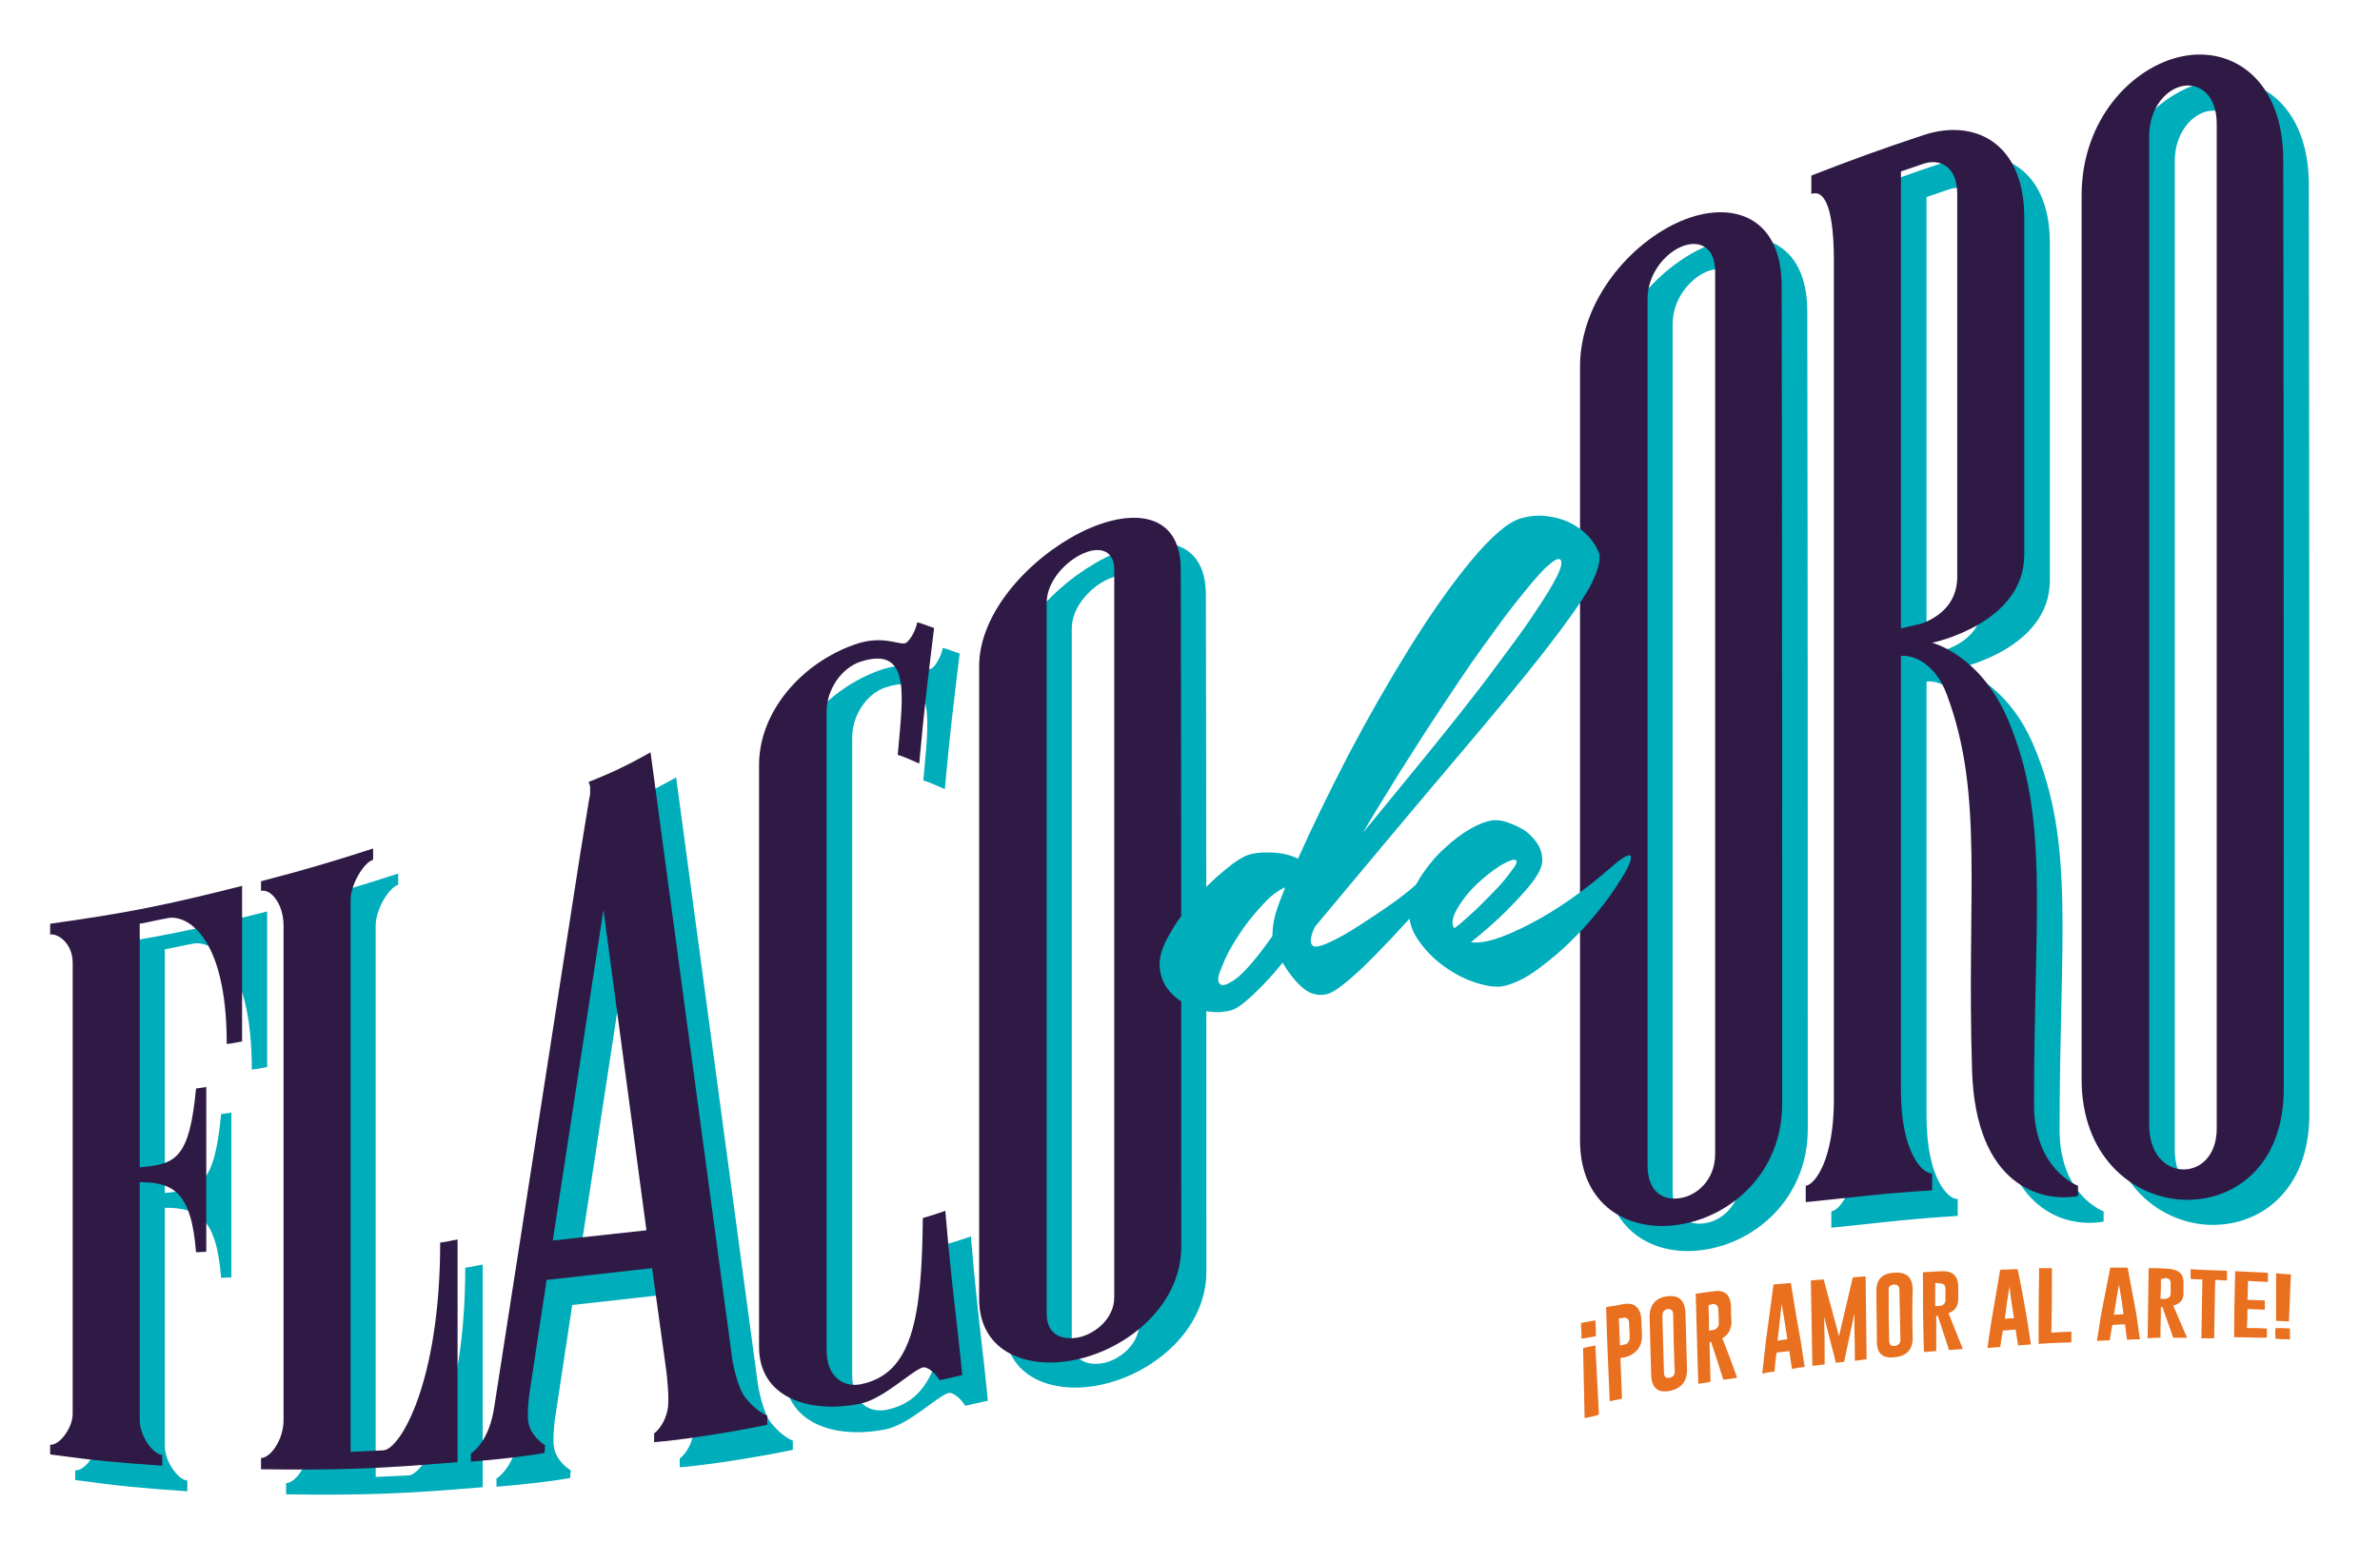 <?xml version="1.0" encoding="utf-8"?>
<!-- Generator: Adobe Illustrator 19.0.0, SVG Export Plug-In . SVG Version: 6.00 Build 0)  -->
<svg version="1.1" id="Layer_1" xmlns="http://www.w3.org/2000/svg" xmlns:xlink="http://www.w3.org/1999/xlink" x="0px" y="0px"
	 viewBox="0 0 465 301.5" style="enable-background:new 0 0 465 301.5;" xml:space="preserve">
<style type="text/css">
	.st0{fill:#00ADBB;}
	.st1{fill:#2F1A45;}
	.st2{fill:#E8701F;}
</style>
<g id="XMLID_619_">
	<g id="XMLID_704_">
		<path id="XMLID_726_" class="st0" d="M14.7,185.5c15-2.1,22.5-3.6,37.5-7.4c0,12.1,0,18.2,0,30.4c-1.1,0.2-2,0.4-3,0.5
			c0-21.7-8.2-25.3-11.5-24.6c-2.2,0.4-3.3,0.7-5.5,1.1c0,19,0,28.5,0,47.6c7-0.6,9.7-1.6,11-15.4c1.3-0.2,0.7-0.1,2-0.3
			c0,12.9,0,19.3,0,32.2c-1.3,0.1-0.7,0-2,0.1c-0.9-11.7-4.4-13.7-11-13.7c0,18.9,0,29.2,0,46.5c0,3.1,2.6,6.7,4.4,6.8
			c0,1.2,0,0.9,0,2.1c-8.8-0.6-13.2-1-21.9-2.2c0-1.1,0-0.8,0-1.9c1.8,0.2,4.4-3.3,4.4-6c0-29.4,0-58.8,0-88.2
			c0-3.5-2.6-5.7-4.4-5.5C14.7,186.4,14.7,186.6,14.7,185.5z"/>
		<path id="XMLID_724_" class="st0" d="M55.9,177.1c8.8-2.3,13.2-3.6,21.9-6.4c0,1.3,0,0.9,0,2.2c-1.8,0.5-4.4,4.8-4.4,7.9
			c0,35.9,0,71.9,0,107.8c2.5-0.1,3.8-0.2,6.4-0.3c3.3-0.2,11.1-13.3,11.1-40.6c1.2-0.1,2.1-0.4,3.4-0.6c0,17.4,0,26.1,0,43.5
			c-15.3,1.3-23,1.6-38.4,1.4c0-0.5,0-1.3,0-2.2c1.8,0,4.4-3.5,4.4-7.4c0-32.5,0-63.9,0-96.6c0-4.4-2.6-7.3-4.4-6.8
			C55.9,177.9,55.9,178.3,55.9,177.1z"/>
		<path id="XMLID_722_" class="st0" d="M166.5,144.1c0,42.7,0,81.9,0,124.7c0,5.3,3.3,7.3,6.6,6.7c10.2-2,12-13,12.2-32.5
			c1.8-0.5,2.6-0.8,4.4-1.4c1.3,15.6,2.3,21.5,3.3,32.1c-1.8,0.4-2.6,0.6-4.4,1c-1.2-1.9-2.7-2.7-3.3-2.5c-2.3,0.7-7.7,6.2-12.3,7.1
			c-10.1,2-19.7-1.3-19.7-11.1c0-37.9,0-75.8,0-113.7c0-10.4,8.2-19.8,18.5-23.5c5.5-2,8.6,0,10-0.3c0.7-0.1,2.1-2.3,2.4-4.1
			c1.2,0.3,2.3,0.8,3.3,1.1c-1.3,10.8-1.9,15.4-2.9,26.5c-1.4-0.6-2.6-1.2-4.2-1.7c0.9-11,2.9-21.5-7.3-18.2
			C169.3,135.5,166.5,139.8,166.5,144.1z"/>
		<path id="XMLID_719_" class="st0" d="M235.7,248.5c0,11.2-10.1,19.7-20.2,22c-9.6,2.2-19.3-1.2-19.3-11.8c0-41.2,0-82.4,0-123.6
			c0-10.6,9.9-21.1,19.7-26.1c9.9-5,19.7-4.2,19.7,7.2C235.7,160.3,235.7,204.4,235.7,248.5z M209.4,261.7c0,4.2,3.1,5.3,6.4,4.6
			c3.3-0.8,6.8-3.8,6.8-7.8c0-47.4,0-94.8,0-142.2c0-4.1-3.3-4.6-6.6-2.9c-3.3,1.7-6.6,5.4-6.6,9.4
			C209.4,169,209.4,215.3,209.4,261.7z"/>
		<g id="XMLID_709_">
			<path id="XMLID_716_" class="st0" d="M353.2,220.6c0,13.5-10.1,22.1-20.2,23.6c-9.6,1.5-19.3-3.5-19.3-16.5
				c0-50.4,0-100.7,0-151.1c0-13,9.9-24.3,19.7-28.5c9.9-4.2,19.7-1,19.7,12.7C353.2,114.1,353.2,167.4,353.2,220.6z M326.8,232.7
				c0,5.1,3.1,6.9,6.4,6.3c3.3-0.5,6.8-3.6,6.8-8.6c0-57.5,0-115,0-172.5c0-4.9-3.3-6.2-6.6-4.8c-3.3,1.4-6.6,5.4-6.6,10.2
				C326.8,119.9,326.8,176.3,326.8,232.7z"/>
			<path id="XMLID_713_" class="st0" d="M411,236.7v2c-7.1,1.3-20-1.9-20.7-24.5c-1.1-34.6,2.4-53.8-4.9-73.4
				c-2.6-7.1-7.7-7.9-9-7.6c0,29.7,0,55.1,0,84.8c0,12.4,4.3,16.4,6.1,16.3c0,2.2,0,1.2,0,3.3c-8.8,0.5-15.9,1.4-24.7,2.3
				c0-2.1,0-1.1,0-3.2c1.8-0.2,5.5-5.1,5.5-16.8c0-57.4,0-106.3,0-163.9c0-12.4-2.6-13.8-4.4-13.1c0-1.1,0-1.4,0-3.6
				c8.8-3.4,13.2-5,21.9-7.9c9.9-3.3,19.7,1.4,19.7,16.1c0,23.7,0,42.2,0,65.9c0,13.5-18,17.2-18,17.2s9.4,2.3,14.8,15
				c8.2,19.2,5.1,37.7,5.1,75.2C402.4,233.6,411,236.7,411,236.7z M380.6,126.8c4.6-1.8,6.8-5,6.8-9.1c0-24.9,0-49.9,0-74.8
				c0-5.3-3.3-7-6.6-5.9c-1.8,0.6-2.6,0.9-4.4,1.5c0,29.8,0,59.5,0,89.3C378.1,127.3,378.9,127.1,380.6,126.8z"/>
			<path id="XMLID_710_" class="st0" d="M451.2,217.7c0,15.3-10.1,22.3-20.2,21.6c-9.6-0.7-19.3-8.6-19.3-23.5
				c0-57.6,0-115.2,0-172.7c0-14.9,9.9-25.2,19.7-27.2c9.9-2,19.7,4.7,19.7,20.3C451.2,96.7,451.2,157.2,451.2,217.7z M424.9,224.6
				c0,5.8,3.1,8.6,6.4,8.8c3.3,0.2,6.8-2.4,6.8-8c0-65.4,0-130.9,0-196.3c0-5.6-3.3-8-6.6-7.4c-3.3,0.6-6.6,4.3-6.6,9.8
				C424.9,95.9,424.9,160.3,424.9,224.6z"/>
		</g>
		<g id="XMLID_705_">
			<path id="XMLID_706_" class="st0" d="M111.4,288.8c0,0-2.6,0.5-7.1,1c-4.4,0.5-7.3,0.7-7.3,0.7l0-1.6c0,0,3.2-1.8,4.4-8.1
				l0.2-1.2l16.8-108.1l0.2-1.2l1.5-9.2l0.2-1v-1.3c0-0.3-0.1-0.6-0.3-1.1c0,0,3-1.2,5.4-2.3c3.6-1.7,6.7-3.5,6.7-3.5l16,118.8
				c0,0,0.9,5.4,2.6,7.4c2.3,2.8,4.2,3.4,4.2,3.4v1.8c0,0-4.1,0.9-10.4,1.9c-8.1,1.3-11.7,1.5-11.7,1.5v-1.7c0,0,1.9-1.3,2.6-4.5
				c0.5-2-0.2-7.6-0.2-7.6l-2.8-20.2l-20.6,2.3l-3.2,21.1c0,0-0.9,5.3-0.2,7.4c0.8,2.5,3.1,3.8,3.1,3.8L111.4,288.8z M113,247.3
				l18.3-2l-8.4-62.6L113,247.3z"/>
		</g>
	</g>
	<g id="XMLID_680_">
		<path id="XMLID_702_" class="st1" d="M9.8,180.5c15-2.1,22.5-3.6,37.5-7.4c0,12.1,0,18.2,0,30.4c-1.1,0.2-2,0.4-3,0.5
			c0-21.7-8.2-25.3-11.5-24.6c-2.2,0.4-3.3,0.7-5.5,1.1c0,19,0,28.5,0,47.6c7-0.6,9.7-1.6,11-15.4c1.3-0.2,0.7-0.1,2-0.3
			c0,12.9,0,19.3,0,32.2c-1.3,0.1-0.7,0-2,0.1c-0.9-11.7-4.4-13.7-11-13.7c0,18.9,0,29.2,0,46.5c0,3.1,2.6,6.7,4.4,6.8
			c0,1.2,0,0.9,0,2.1c-8.8-0.6-13.2-1-21.9-2.2c0-1.1,0-0.8,0-1.9c1.8,0.2,4.4-3.3,4.4-6c0-29.4,0-58.8,0-88.2
			c0-3.5-2.6-5.7-4.4-5.5C9.8,181.5,9.8,181.6,9.8,180.5z"/>
		<path id="XMLID_700_" class="st1" d="M51,172.2c8.8-2.3,13.2-3.6,21.9-6.4c0,1.3,0,0.9,0,2.2c-1.8,0.5-4.4,4.8-4.4,7.9
			c0,35.9,0,71.9,0,107.8c2.5-0.1,3.8-0.2,6.4-0.3c3.3-0.2,11.1-13.3,11.1-40.6c1.2-0.1,2.1-0.4,3.4-0.6c0,17.4,0,26.1,0,43.5
			c-15.3,1.3-23,1.6-38.4,1.4c0-0.5,0-1.3,0-2.2c1.8,0,4.4-3.5,4.4-7.4c0-32.5,0-63.9,0-96.6c0-4.4-2.6-7.3-4.4-6.8
			C51,172.9,51,173.4,51,172.2z"/>
		<path id="XMLID_698_" class="st1" d="M161.5,139.1c0,42.7,0,81.9,0,124.7c0,5.3,3.3,7.3,6.6,6.7c10.2-2,12-13,12.2-32.5
			c1.8-0.5,2.6-0.8,4.4-1.4c1.3,15.6,2.3,21.5,3.3,32.1c-1.8,0.4-2.6,0.6-4.4,1c-1.2-1.9-2.7-2.7-3.3-2.5c-2.3,0.7-7.7,6.2-12.3,7.1
			c-10.1,2-19.7-1.3-19.7-11.1c0-37.9,0-75.8,0-113.7c0-10.4,8.2-19.8,18.5-23.5c5.5-2,8.6,0,10-0.3c0.7-0.1,2.1-2.3,2.4-4.1
			c1.2,0.3,2.3,0.8,3.3,1.1c-1.3,10.8-1.9,15.4-2.9,26.5c-1.4-0.6-2.6-1.2-4.2-1.7c0.9-11,2.9-21.5-7.3-18.2
			C164.3,130.6,161.5,134.8,161.5,139.1z"/>
		<path id="XMLID_695_" class="st1" d="M230.8,243.6c0,11.2-10.1,19.7-20.2,22c-9.6,2.2-19.3-1.2-19.3-11.8c0-41.2,0-82.4,0-123.6
			c0-10.6,9.9-21.1,19.7-26.1c9.9-5,19.7-4.2,19.7,7.2C230.8,155.4,230.8,199.5,230.8,243.6z M204.5,256.7c0,4.2,3.1,5.3,6.4,4.6
			c3.3-0.8,6.8-3.8,6.8-7.8c0-47.4,0-94.8,0-142.2c0-4.1-3.3-4.6-6.6-2.9c-3.3,1.7-6.6,5.4-6.6,9.4
			C204.5,164,204.5,210.4,204.5,256.7z"/>
		<g id="XMLID_685_">
			<path id="XMLID_692_" class="st1" d="M348.2,215.7c0,13.5-10.1,22.1-20.2,23.6c-9.6,1.5-19.3-3.5-19.3-16.5
				c0-50.4,0-100.7,0-151.1c0-13,9.9-24.3,19.7-28.5c9.9-4.2,19.7-1,19.7,12.7C348.2,109.2,348.2,162.4,348.2,215.7z M321.9,227.8
				c0,5.1,3.1,6.9,6.4,6.3c3.3-0.5,6.8-3.6,6.8-8.6c0-57.5,0-115,0-172.5c0-4.9-3.3-6.2-6.6-4.8c-3.3,1.4-6.6,5.4-6.6,10.2
				C321.9,115,321.9,171.4,321.9,227.8z"/>
			<path id="XMLID_689_" class="st1" d="M406,231.7v2c-7.1,1.3-20-1.9-20.7-24.5c-1.1-34.6,2.4-53.8-4.9-73.4
				c-2.6-7.1-7.7-7.9-9-7.6c0,29.7,0,55.1,0,84.8c0,12.4,4.3,16.4,6.1,16.3c0,2.2,0,1.2,0,3.3c-8.8,0.5-15.9,1.4-24.7,2.3
				c0-2.1,0-1.1,0-3.2c1.8-0.2,5.5-5.1,5.5-16.8c0-57.4,0-106.3,0-163.9c0-12.4-2.6-13.8-4.4-13.1c0-1.1,0-1.4,0-3.6
				c8.8-3.4,13.2-5,21.9-7.9c9.9-3.3,19.7,1.4,19.7,16.1c0,23.7,0,42.2,0,65.9c0,13.5-18,17.2-18,17.2s9.4,2.3,14.8,15
				c8.2,19.2,5.1,37.7,5.1,75.2C397.4,228.6,406,231.7,406,231.7z M375.6,121.8c4.6-1.8,6.8-5,6.8-9.1c0-24.9,0-49.9,0-74.8
				c0-5.3-3.3-7-6.6-5.9c-1.8,0.6-2.6,0.9-4.4,1.5c0,29.8,0,59.5,0,89.3C373.1,122.4,374,122.2,375.6,121.8z"/>
			<path id="XMLID_686_" class="st1" d="M446.2,212.8c0,15.3-10.1,22.3-20.2,21.6c-9.6-0.7-19.3-8.6-19.3-23.5
				c0-57.6,0-115.2,0-172.7c0-14.9,9.9-25.2,19.7-27.2c9.9-2,19.7,4.7,19.7,20.3C446.2,91.8,446.2,152.3,446.2,212.8z M419.9,219.7
				c0,5.8,3.1,8.6,6.4,8.8c3.3,0.2,6.8-2.4,6.8-8c0-65.4,0-130.9,0-196.3c0-5.6-3.3-8-6.6-7.4c-3.3,0.6-6.6,4.3-6.6,9.8
				C419.9,91,419.9,155.3,419.9,219.7z"/>
		</g>
		<g id="XMLID_681_">
			<path id="XMLID_682_" class="st1" d="M106.4,283.9c0,0-2.6,0.5-7.1,1c-4.4,0.5-7.3,0.7-7.3,0.7l0-1.6c0,0,3.2-1.8,4.4-8.1
				l0.2-1.2l16.8-108.1l0.2-1.2l1.5-9.2l0.2-1v-1.3c0-0.3-0.1-0.6-0.3-1.1c0,0,3-1.2,5.4-2.3c3.6-1.7,6.7-3.5,6.7-3.5l16,118.8
				c0,0,0.9,5.4,2.6,7.4c2.3,2.8,4.2,3.4,4.2,3.4v1.8c0,0-4.1,0.9-10.4,1.9c-8.1,1.3-11.7,1.5-11.7,1.5v-1.7c0,0,1.9-1.3,2.6-4.5
				c0.5-2-0.2-7.6-0.2-7.6l-2.8-20.2l-20.6,2.3l-3.2,21.1c0,0-0.9,5.3-0.2,7.4c0.8,2.5,3.1,3.8,3.1,3.8L106.4,283.9z M108,242.4
				l18.3-2l-8.4-62.6L108,242.4z"/>
		</g>
	</g>
	<g id="XMLID_663_">
		<g id="XMLID_60_">
			<path id="XMLID_64_" class="st0" d="M244,167c1.4-0.4,3-0.5,4.8-0.4c1.8,0.1,3.4,0.5,4.8,1.2c2.7-6.1,6-12.8,9.8-20.2
				c3.9-7.4,7.9-14.4,12-21c4.1-6.6,8.1-12.3,12-17c3.9-4.7,7.1-7.5,9.7-8.3c2.1-0.6,4.1-0.7,6-0.3c1.8,0.3,3.4,0.9,4.8,1.8
				c1.3,0.8,2.4,1.8,3.1,2.8c0.8,1,1.2,1.9,1.5,2.7c0.2,1.6-0.5,3.8-2,6.6c-1.6,2.8-4.5,6.9-8.7,12.3c-4.2,5.4-10,12.4-17.3,21
				c-7.3,8.6-16.5,19.6-27.6,32.9c-0.9,1.9-1,3.1-0.5,3.6c0.3,0.5,1.4,0.3,3.2-0.5c1.8-0.8,3.9-2,6.2-3.5c2.3-1.5,4.6-3,6.8-4.6
				c2.2-1.6,3.8-2.9,4.8-4c1.1-1.1,1.9-1.7,2.4-1.7c0.5-0.1,0.9,0.1,1,0.6c0.2,0.5,0.1,1.1-0.2,2c-0.3,0.8-0.9,1.7-1.6,2.5
				c-5.5,6.2-9.8,10.7-12.8,13.6c-3.1,2.9-5.3,4.6-6.7,5.1c-1.8,0.5-3.5,0.1-5-1.2c-1.5-1.3-2.8-3-3.9-4.9c-1.9,2.4-3.8,4.4-5.7,6.2
				c-1.9,1.8-3.3,2.8-4.3,3.1c-1.2,0.3-2.5,0.5-4,0.3c-1.5-0.1-2.8-0.5-4.2-1.1c-1.3-0.6-2.6-1.5-3.6-2.6c-1.1-1.1-1.8-2.5-2.1-4.1
				c-0.4-1.9,0-4.1,1.4-6.6c1.3-2.5,3-4.9,5-7.2c2-2.3,4-4.3,6.1-6C241.2,168.4,242.8,167.4,244,167z M238.4,192.3
				c0.5,0.5,1.7,0,3.4-1.3c1.7-1.4,4-4.1,6.8-8.1c0-1.4,0.2-2.8,0.6-4.3c0.4-1.4,1.1-3.2,1.9-5.2c-1.3,0.5-2.8,1.6-4.5,3.5
				c-1.7,1.8-3.3,3.8-4.7,6c-1.4,2.1-2.5,4.2-3.2,6.1C237.9,190.8,237.8,191.9,238.4,192.3z M304.8,109.3c-0.5-0.3-1.5,0.4-3,1.8
				c-1.5,1.5-3.2,3.6-5.3,6.2c-2.1,2.6-4.4,5.8-7,9.4s-5.2,7.5-7.9,11.6c-2.7,4-5.3,8.2-8,12.4c-2.6,4.2-5.1,8.2-7.3,12
				c2.9-3.5,5.9-7.2,9.1-11.1c3.2-3.9,6.3-7.7,9.3-11.5c3-3.8,5.9-7.5,8.5-11.1c2.7-3.6,5-6.7,6.8-9.5c1.9-2.8,3.3-5.1,4.2-6.9
				C305.1,110.8,305.3,109.7,304.8,109.3z"/>
			<path id="XMLID_61_" class="st0" d="M315.2,169.1c2-1.7,3.2-2.3,3.4-1.8c0.2,0.5-0.2,1.6-1.1,3.2c-1,1.7-2.3,3.7-4.1,6.1
				c-1.8,2.3-3.7,4.6-5.9,6.7c-2.1,2.2-4.4,4.1-6.8,5.9c-2.4,1.8-4.6,2.9-6.6,3.4c-1.4,0.4-3.2,0.2-5.5-0.5
				c-2.3-0.7-4.4-1.8-6.5-3.3c-2.1-1.5-3.8-3.3-5.2-5.4c-1.4-2.1-1.9-4.4-1.4-6.8c0.3-2,1.1-3.9,2.4-5.8c1.3-1.9,2.7-3.6,4.4-5.1
				c1.6-1.5,3.3-2.8,4.9-3.7c1.7-1,3.1-1.5,4.3-1.7c1-0.1,2.1,0,3.3,0.5c1.2,0.4,2.4,1,3.4,1.7c1,0.8,1.8,1.7,2.4,2.7
				c0.6,1.1,0.8,2.2,0.7,3.4c-0.2,1.2-1,2.7-2.4,4.4c-1.4,1.7-3,3.4-4.7,5.1c-1.9,1.9-4.2,3.9-6.8,6c2.4,0.4,6.2-0.8,11.4-3.5
				C303.9,178,309.4,174.2,315.2,169.1z M296.2,168.1c-0.4-0.3-1.4,0.1-3,1c-1.6,1-3.1,2.2-4.6,3.6c-1.5,1.4-2.8,3-3.8,4.7
				c-1,1.7-1.3,3-0.7,4c0.6-0.4,1.7-1.3,3.1-2.6c1.5-1.3,2.9-2.8,4.4-4.3c1.5-1.5,2.7-2.9,3.6-4.2
				C296.2,169.1,296.5,168.4,296.2,168.1z"/>
		</g>
	</g>
	<g id="XMLID_620_">
		<g id="XMLID_621_">
			<path id="XMLID_660_" class="st2" d="M311.8,261.1c-1.1,0.2-1.7,0.3-2.8,0.5c0-1.2-0.1-1.9-0.1-3.1c1.1-0.2,1.7-0.3,2.8-0.5
				C311.8,259.2,311.8,259.8,311.8,261.1z M309.6,277.1c-0.1-5.5-0.2-8.2-0.3-13.7c1-0.2,1.5-0.3,2.4-0.5c0.3,5.4,0.4,8.1,0.7,13.5
				C311.3,276.8,310.7,276.9,309.6,277.1z"/>
			<path id="XMLID_657_" class="st2" d="M313.8,255.4c1.4-0.2,2.1-0.3,3.5-0.6c2.2-0.3,3.3,0.8,3.4,3.3c0,1.1,0.1,1.6,0.1,2.7
				c0.1,1.9-0.7,3.2-2.2,4c-0.4,0.2-0.9,0.4-1.6,0.5c-0.2,0-0.2,0-0.4,0.1c0.1,3.1,0.2,4.7,0.3,7.9c-1,0.2-1.4,0.3-2.4,0.5
				C314.2,266.5,314,262.8,313.8,255.4z M316.3,257.6c0.1,2.1,0.1,3.2,0.2,5.3c0.2,0,0.3-0.1,0.6-0.1c0.3-0.1,0.6-0.1,0.7-0.2
				c0.4-0.3,0.6-0.7,0.6-1.3c0-1.1-0.1-1.6-0.1-2.7c0-0.8-0.4-1.2-1.1-1.1C316.8,257.6,316.6,257.6,316.3,257.6z"/>
			<path id="XMLID_654_" class="st2" d="M329.6,267.4c0.1,2.5-1.1,3.9-3.4,4.4c-2.3,0.4-3.5-0.6-3.6-3.1c-0.1-4.4-0.2-6.6-0.3-11.1
				c-0.1-2.5,1.1-4,3.4-4.3c2.3-0.3,3.5,0.8,3.6,3.2C329.4,260.9,329.5,263.1,329.6,267.4z M326.9,256.9c0-0.8-0.4-1.2-1.1-1.1
				c0,0,0,0,0,0c-0.7,0.1-1,0.6-1,1.4c0.1,4.4,0.2,6.6,0.3,11c0,0.8,0.4,1.2,1.1,1c0.7-0.1,1.1-0.6,1-1.4
				C327,263.5,327,261.3,326.9,256.9z"/>
			<path id="XMLID_651_" class="st2" d="M331.3,252.8c1.4-0.2,2.1-0.3,3.6-0.5c2.2-0.3,3.3,0.8,3.3,3.3c0,1,0,1.6,0.1,2.6
				c0,1.5-0.6,2.6-1.8,3.3c1.2,3.1,1.8,4.6,2.9,7.7c-1.1,0.2-1.6,0.3-2.7,0.4c-0.9-2.9-1.4-4.4-2.4-7.4c-0.1,0-0.2,0.1-0.3,0.1
				c0.1,3.1,0.1,4.6,0.2,7.7c-1,0.2-1.5,0.3-2.4,0.4C331.6,263.4,331.5,259.9,331.3,252.8z M333.8,255c0.1,2,0.1,3,0.1,5
				c0.2,0,0.3,0,0.6-0.1c0.3,0,0.6-0.1,0.7-0.2c0.4-0.2,0.7-0.7,0.6-1.2c0-1.1,0-1.6-0.1-2.6c0-0.8-0.4-1.1-1.1-1.1
				C334.3,254.9,334.1,255,333.8,255z"/>
			<path id="XMLID_648_" class="st2" d="M351.7,261.3c0.4,2.3,0.5,3.5,0.9,5.8c-1,0.1-1.5,0.2-2.5,0.4c-0.2-1.4-0.3-2.1-0.5-3.5
				c-1,0.1-1.5,0.2-2.5,0.3c-0.2,1.5-0.3,2.2-0.4,3.7c-1,0.1-1.5,0.2-2.4,0.4c0.3-2.5,0.4-3.7,0.7-6.2c0.6-4.5,0.9-6.8,1.5-11.2
				c1.3-0.1,2-0.2,3.4-0.3C350.6,255,350.9,257.1,351.7,261.3z M349.2,261.7c-0.4-2.8-0.6-4.1-1.1-6.9c-0.3,2.9-0.5,4.3-0.8,7.2
				C348.1,261.8,348.5,261.8,349.2,261.7z"/>
			<path id="XMLID_646_" class="st2" d="M359.3,261.1c1.1-4.6,1.6-6.9,2.7-11.5c1-0.1,1.5-0.1,2.5-0.2c0.1,6.5,0.1,9.7,0.2,16.2
				c-0.9,0.1-1.4,0.2-2.3,0.3c0-3.7-0.1-5.5-0.1-9.2c-0.8,3.8-1.2,5.6-2,9.4c-0.7,0.1-1,0.1-1.6,0.2c-0.9-3.6-1.4-5.4-2.3-9
				c0.1,3.7,0.1,5.6,0.1,9.3c-0.9,0.1-1.4,0.2-2.4,0.3c-0.1-6.7-0.2-10-0.3-16.7c1-0.1,1.5-0.1,2.5-0.2
				C357.5,254.5,358.1,256.7,359.3,261.1z"/>
			<path id="XMLID_643_" class="st2" d="M373.7,261.5c0,2.2-1.2,3.5-3.5,3.7c-2.3,0.3-3.5-0.7-3.5-3c0-4-0.1-5.9-0.1-9.9
				c0-2.3,1.1-3.5,3.5-3.6c2.4-0.2,3.5,0.9,3.6,3.1C373.6,255.7,373.6,257.7,373.7,261.5z M371.1,252c0-0.7-0.4-1-1.1-1c0,0,0,0,0,0
				c-0.7,0.1-1.1,0.4-1,1.2c0,3.9,0,5.9,0.1,9.8c0,0.7,0.4,1.1,1.1,1c0.7-0.1,1.1-0.5,1.1-1.2C371.2,257.9,371.2,255.9,371.1,252z"
				/>
			<path id="XMLID_640_" class="st2" d="M375.7,248.6c1.4-0.1,2.1-0.1,3.6-0.2c2.2-0.1,3.3,0.9,3.3,3.1c0,0.9,0,1.4,0,2.3
				c0,1.4-0.6,2.3-1.9,2.8c1.1,2.8,1.7,4.2,2.8,7c-1.1,0.1-1.6,0.1-2.7,0.2c-0.9-2.7-1.3-4-2.2-6.7c-0.1,0-0.2,0-0.3,0.1
				c0,2.7,0,4.1,0,6.8c-1,0.1-1.5,0.1-2.4,0.2C375.7,258.1,375.7,254.9,375.7,248.6z M378.1,250.7c0,1.8,0,2.7,0,4.5
				c0.2,0,0.3,0,0.6,0c0.3,0,0.6-0.1,0.7-0.1c0.4-0.2,0.7-0.5,0.7-1c0-0.9,0-1.4,0-2.3c0-0.7-0.4-1-1.1-1
				C378.7,250.7,378.5,250.7,378.1,250.7z"/>
			<path id="XMLID_637_" class="st2" d="M396,257.5c0.3,2.1,0.5,3.1,0.8,5.2c-1,0.1-1.5,0.1-2.5,0.2c-0.2-1.3-0.3-1.9-0.5-3.1
				c-1,0.1-1.5,0.1-2.5,0.2c-0.2,1.3-0.3,1.9-0.5,3.2c-1,0.1-1.5,0.1-2.5,0.2c0.3-2.2,0.5-3.3,0.8-5.4c0.7-4,1-5.9,1.7-9.9
				c1.4,0,2-0.1,3.4-0.1C395,251.7,395.3,253.7,396,257.5z M393.5,257.6c-0.4-2.5-0.6-3.7-0.9-6.2c-0.4,2.5-0.6,3.8-0.9,6.3
				C392.4,257.6,392.8,257.6,393.5,257.6z"/>
			<path id="XMLID_635_" class="st2" d="M398.3,262.6c0-5.9,0-8.9,0.1-14.8c1,0,1.5,0,2.5,0c0,5,0,7.5-0.1,12.6
				c1.6-0.1,2.3-0.1,3.9-0.2c0,0.8,0,1.2,0,2.1C402.1,262.4,400.8,262.4,398.3,262.6z"/>
			<path id="XMLID_632_" class="st2" d="M417.4,256.8c0.3,2,0.4,3,0.7,4.9c-1,0-1.5,0-2.5,0.1c-0.2-1.2-0.3-1.8-0.4-3
				c-1,0-1.5,0-2.5,0.1c-0.2,1.2-0.3,1.8-0.5,3c-1,0-1.5,0.1-2.5,0.1c0.3-2,0.5-3,0.8-5.1c0.7-3.7,1.1-5.5,1.8-9.2c1.4,0,2,0,3.4,0
				C416.4,251.4,416.7,253.2,417.4,256.8z M414.9,256.8c-0.3-2.3-0.5-3.5-0.9-5.8c-0.4,2.3-0.6,3.5-1,5.9
				C413.8,256.9,414.2,256.8,414.9,256.8z"/>
			<path id="XMLID_629_" class="st2" d="M419.8,247.8c1.4,0,2.2,0,3.6,0.1c2.2,0.1,3.3,1,3.2,2.9c0,0.8,0,1.2,0,2c0,1.2-0.7,2-2,2.3
				c1.1,2.5,1.6,3.8,2.7,6.3c-1.1,0-1.6,0-2.7,0c-0.8-2.4-1.3-3.6-2.1-6c-0.1,0-0.2,0-0.3,0c0,2.4-0.1,3.6-0.1,6c-1,0-1.5,0-2.5,0.1
				C419.7,256.2,419.7,253.4,419.8,247.8z M422.2,249.9c0,1.6,0,2.4-0.1,3.9c0.2,0,0.3,0,0.6,0c0.3,0,0.6,0,0.7-0.1
				c0.4-0.1,0.7-0.4,0.7-0.9c0-0.8,0-1.2,0-2.1c0-0.6-0.3-0.9-1.1-1C422.8,249.9,422.6,249.9,422.2,249.9z"/>
			<path id="XMLID_627_" class="st2" d="M435.1,248.3c0,0.8,0,1.1,0,1.9c-0.9,0-1.4-0.1-2.3-0.1c-0.1,4.6-0.1,6.8-0.2,11.4
				c-1,0-1.5,0-2.5,0c0.1-4.6,0.1-6.9,0.2-11.5c-0.9,0-1.4,0-2.3-0.1c0-0.8,0-1.2,0-1.9C430.8,248.2,432.3,248.2,435.1,248.3z"/>
			<path id="XMLID_625_" class="st2" d="M436.7,248.4c2.6,0.1,3.8,0.2,6.4,0.3c0,0.7,0,1.1,0,1.8c-1.6-0.1-2.4-0.1-3.9-0.2
				c0,1.5,0,2.2-0.1,3.7c1.4,0,2,0.1,3.4,0.1c0,0.7,0,1.1,0,1.8c-1.4,0-2-0.1-3.4-0.1c0,1.5,0,2.2-0.1,3.7c1.6,0,2.4,0,3.9,0.1
				c0,0.7,0,1.1,0,1.8c-2.6,0-3.8-0.1-6.4-0.1C436.5,256.3,436.6,253.7,436.7,248.4z"/>
			<path id="XMLID_622_" class="st2" d="M447.6,249c-0.2,3.7-0.2,5.5-0.4,9.2c-1,0-1.5-0.1-2.5-0.1c0-3.7,0-5.6,0-9.3
				C445.9,248.9,446.5,249,447.6,249z M444.6,259.5c1.1,0,1.7,0,2.8,0.1c0,0.8,0,1.3,0,2.1c-1.1,0-1.7,0-2.8-0.1
				C444.5,260.8,444.5,260.4,444.6,259.5z"/>
		</g>
	</g>
</g>
</svg>
